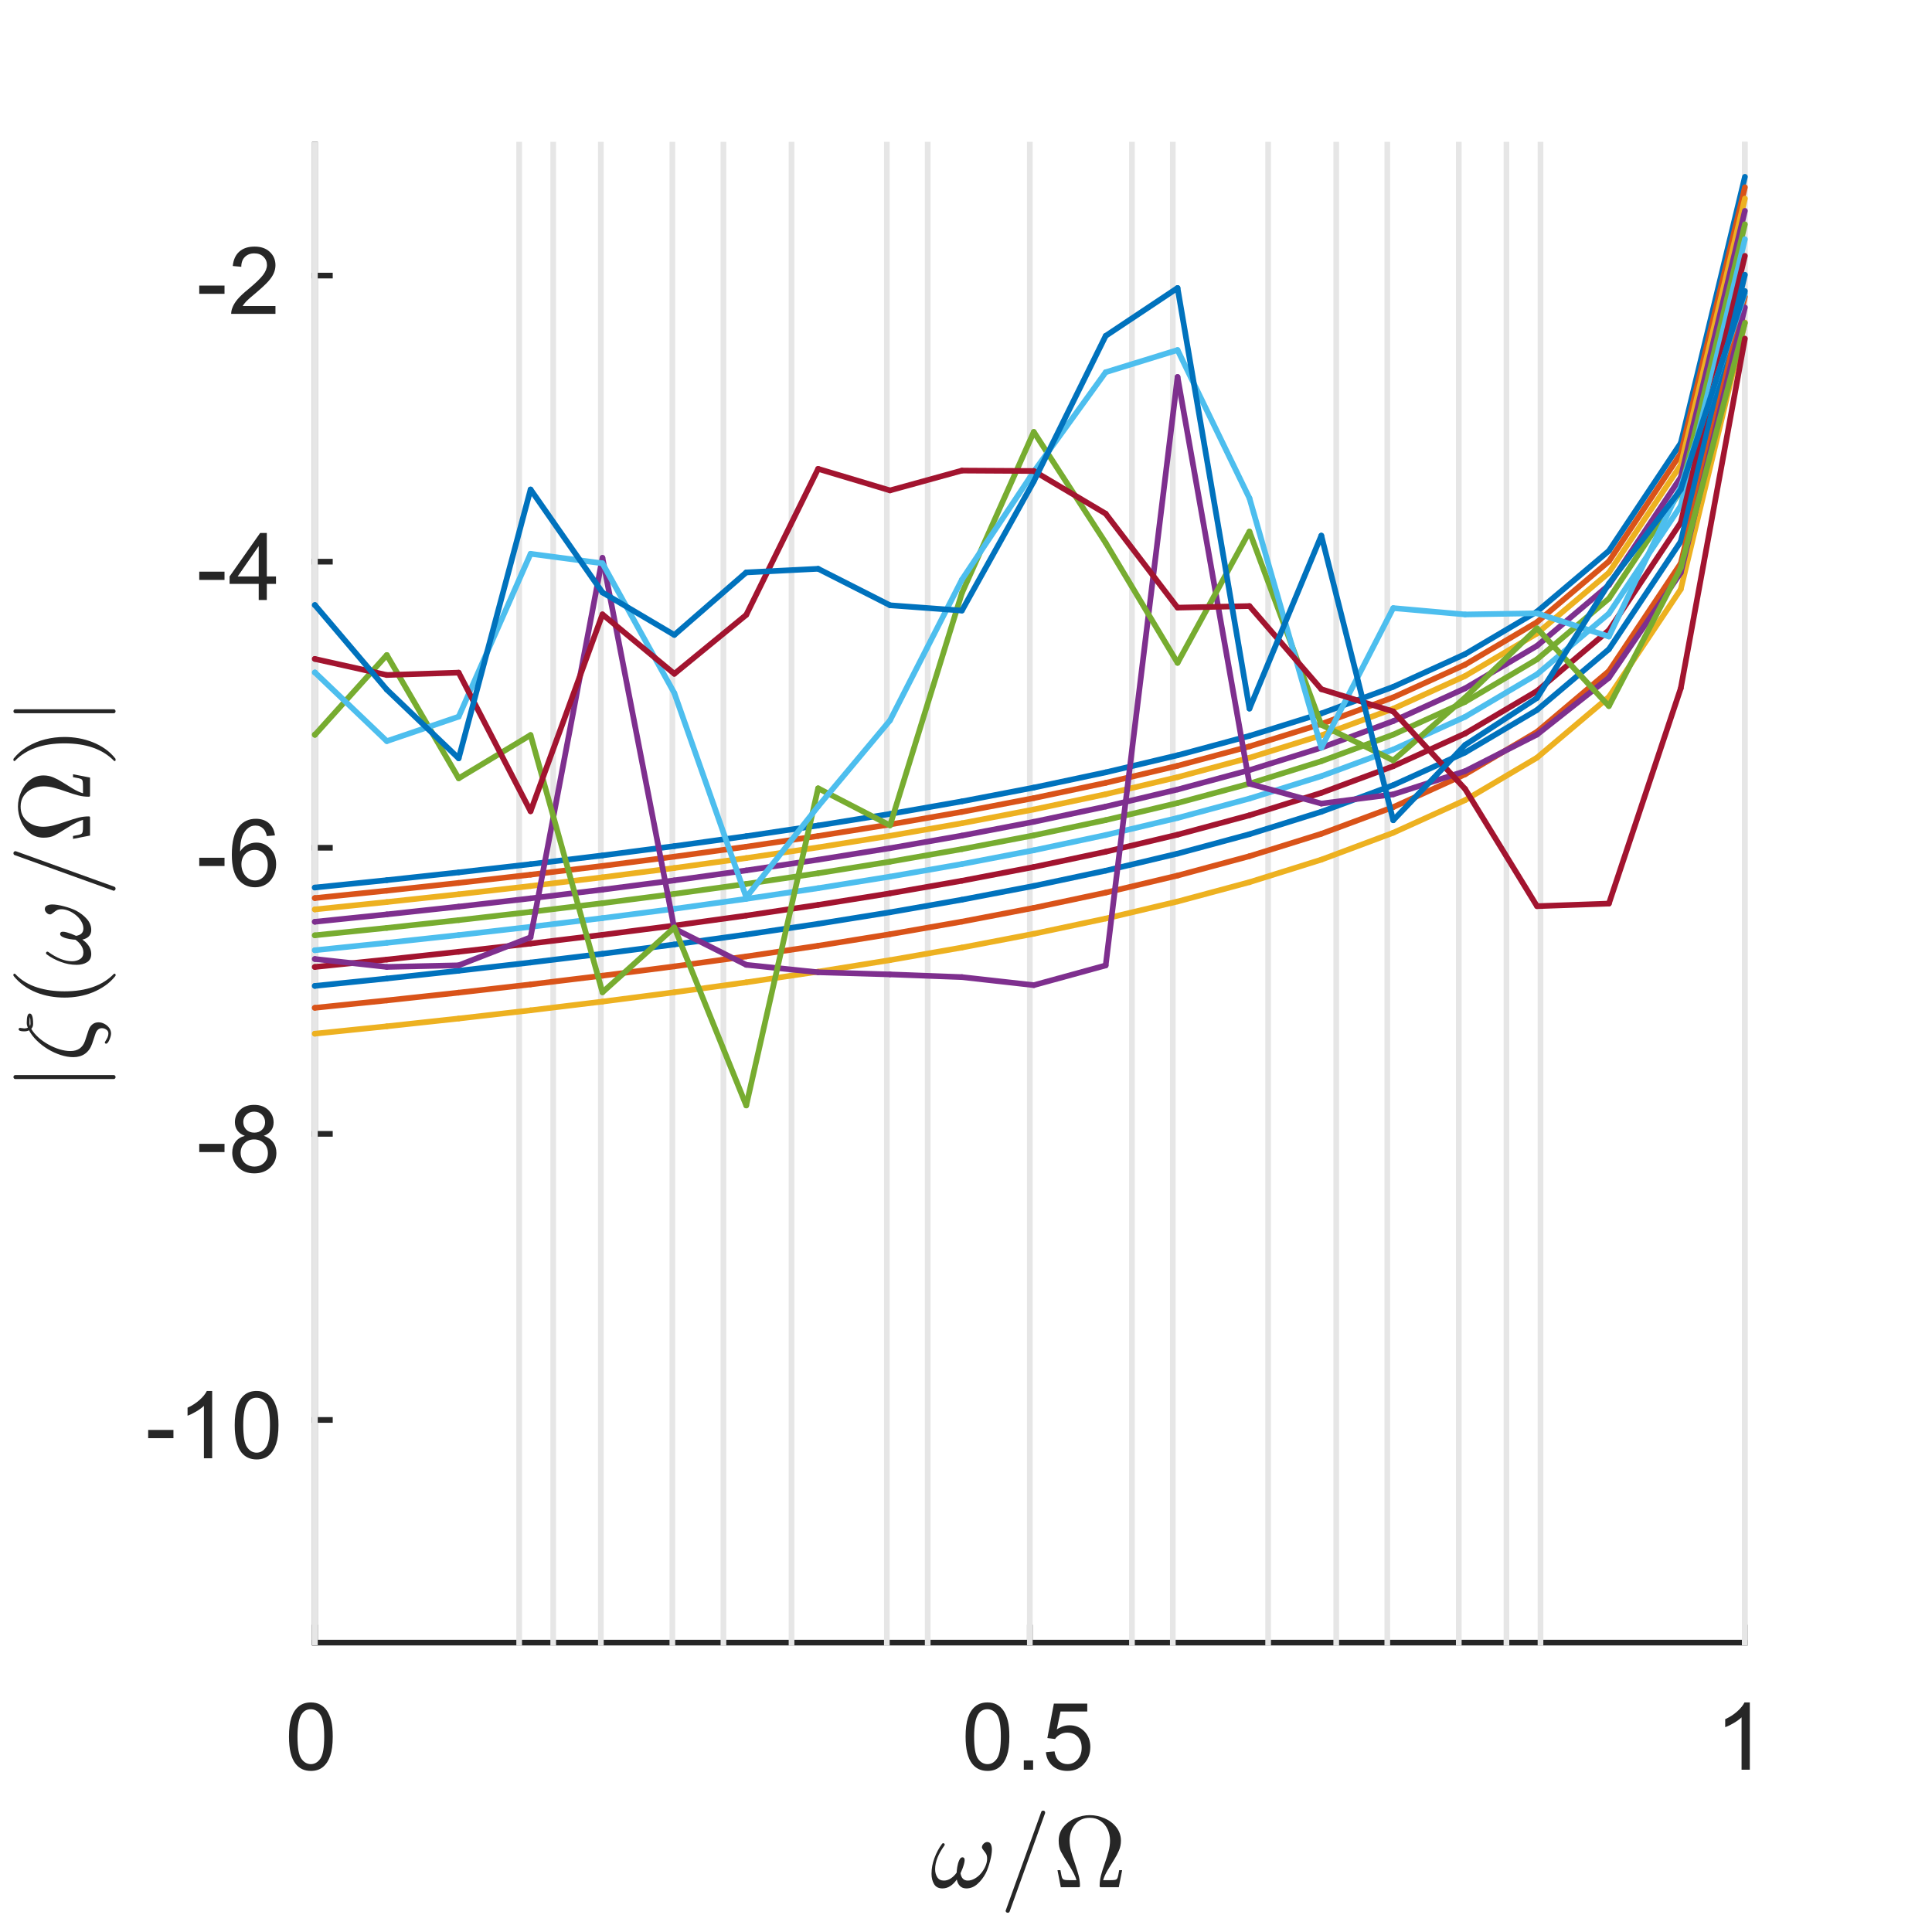 <?xml version="1.0"?>
<!DOCTYPE svg PUBLIC '-//W3C//DTD SVG 1.0//EN'
          'http://www.w3.org/TR/2001/REC-SVG-20010904/DTD/svg10.dtd'>
<svg xmlns:xlink="http://www.w3.org/1999/xlink" style="fill-opacity:1; color-rendering:auto; color-interpolation:auto; text-rendering:auto; stroke:black; stroke-linecap:square; stroke-miterlimit:10; shape-rendering:auto; stroke-opacity:1; fill:black; stroke-dasharray:none; font-weight:normal; stroke-width:1; font-family:'Dialog'; font-style:normal; stroke-linejoin:miter; font-size:12px; stroke-dashoffset:0; image-rendering:auto;" width="227" height="227" xmlns="http://www.w3.org/2000/svg"
><rect width="100%" height="100%" fill="#333333" stroke="none"/><!--Generated by the Batik Graphics2D SVG Generator--><defs id="genericDefs"
  /><g
  ><defs id="defs1"
    ><clipPath clipPathUnits="userSpaceOnUse" id="clipPath1"
      ><path d="M0 0 L227 0 L227 227 L0 227 L0 0 Z"
      /></clipPath
    ></defs
    ><g style="fill:white; stroke:white;"
    ><rect x="0" y="0" width="227" style="clip-path:url(#clipPath1); stroke:none;" height="227"
    /></g
    ><g style="fill:white; text-rendering:optimizeSpeed; color-rendering:optimizeSpeed; image-rendering:optimizeSpeed; shape-rendering:crispEdges; stroke:white; color-interpolation:sRGB;"
    ><rect x="0" width="227" height="227" y="0" style="stroke:none;"
      /><path style="stroke:none;" d="M37 193 L205 193 L205 17 L37 17 Z"
    /></g
    ><g style="fill:rgb(38,38,38); text-rendering:geometricPrecision; image-rendering:optimizeQuality; color-rendering:optimizeQuality; stroke-linejoin:round; stroke:rgb(38,38,38); color-interpolation:linearRGB; stroke-width:0.667;"
    ><line y2="193" style="fill:none;" x1="37" x2="205" y1="193"
      /><line y2="191.24" style="fill:none;" x1="37" x2="37" y1="193"
      /><line y2="191.24" style="fill:none;" x1="121" x2="121" y1="193"
      /><line y2="191.24" style="fill:none;" x1="205" x2="205" y1="193"
    /></g
    ><g transform="translate(37,195.933)" style="font-size:11.333px; fill:rgb(38,38,38); text-rendering:geometricPrecision; image-rendering:optimizeQuality; color-rendering:optimizeQuality; font-family:'SansSerif'; stroke:rgb(38,38,38); color-interpolation:linearRGB;"
    ><path style="stroke:none;" d="M-3.047 8.109 Q-3.047 6.719 -2.758 5.867 Q-2.469 5.016 -1.898 4.555 Q-1.328 4.094 -0.469 4.094 Q0.156 4.094 0.633 4.352 Q1.109 4.609 1.422 5.086 Q1.734 5.562 1.914 6.258 Q2.094 6.953 2.094 8.109 Q2.094 9.5 1.805 10.352 Q1.516 11.203 0.953 11.672 Q0.391 12.141 -0.469 12.141 Q-1.609 12.141 -2.266 11.312 Q-3.047 10.328 -3.047 8.109 ZM-2.047 8.109 Q-2.047 10.062 -1.594 10.703 Q-1.141 11.344 -0.469 11.344 Q0.188 11.344 0.641 10.695 Q1.094 10.047 1.094 8.109 Q1.094 6.172 0.641 5.531 Q0.188 4.891 -0.484 4.891 Q-1.156 4.891 -1.547 5.453 Q-2.047 6.172 -2.047 8.109 Z"
    /></g
    ><g transform="translate(121,195.933)" style="font-size:11.333px; fill:rgb(38,38,38); text-rendering:geometricPrecision; image-rendering:optimizeQuality; color-rendering:optimizeQuality; font-family:'SansSerif'; stroke:rgb(38,38,38); color-interpolation:linearRGB;"
    ><path style="stroke:none;" d="M-7.547 8.109 Q-7.547 6.719 -7.258 5.867 Q-6.969 5.016 -6.398 4.555 Q-5.828 4.094 -4.969 4.094 Q-4.344 4.094 -3.867 4.352 Q-3.391 4.609 -3.078 5.086 Q-2.766 5.562 -2.586 6.258 Q-2.406 6.953 -2.406 8.109 Q-2.406 9.5 -2.695 10.352 Q-2.984 11.203 -3.547 11.672 Q-4.109 12.141 -4.969 12.141 Q-6.109 12.141 -6.766 11.312 Q-7.547 10.328 -7.547 8.109 ZM-6.547 8.109 Q-6.547 10.062 -6.094 10.703 Q-5.641 11.344 -4.969 11.344 Q-4.312 11.344 -3.859 10.695 Q-3.406 10.047 -3.406 8.109 Q-3.406 6.172 -3.859 5.531 Q-4.312 4.891 -4.984 4.891 Q-5.656 4.891 -6.047 5.453 Q-6.547 6.172 -6.547 8.109 ZM-0.709 12 L-0.709 10.906 L0.385 10.906 L0.385 12 L-0.709 12 ZM1.888 9.938 L2.903 9.844 Q3.013 10.594 3.427 10.969 Q3.841 11.344 4.419 11.344 Q5.122 11.344 5.606 10.812 Q6.091 10.281 6.091 9.422 Q6.091 8.594 5.622 8.117 Q5.153 7.641 4.403 7.641 Q3.934 7.641 3.559 7.852 Q3.184 8.062 2.966 8.391 L2.059 8.281 L2.825 4.234 L6.747 4.234 L6.747 5.156 L3.606 5.156 L3.169 7.266 Q3.888 6.781 4.669 6.781 Q5.7 6.781 6.403 7.492 Q7.106 8.203 7.106 9.328 Q7.106 10.406 6.481 11.172 Q5.731 12.141 4.419 12.141 Q3.341 12.141 2.661 11.539 Q1.981 10.938 1.888 9.938 Z"
    /></g
    ><g transform="translate(205,195.933)" style="font-size:11.333px; fill:rgb(38,38,38); text-rendering:geometricPrecision; image-rendering:optimizeQuality; color-rendering:optimizeQuality; font-family:'SansSerif'; stroke:rgb(38,38,38); color-interpolation:linearRGB;"
    ><path style="stroke:none;" d="M0.594 12 L-0.375 12 L-0.375 5.844 Q-0.719 6.172 -1.281 6.508 Q-1.844 6.844 -2.297 7 L-2.297 6.062 Q-1.484 5.688 -0.883 5.148 Q-0.281 4.609 -0.031 4.094 L0.594 4.094 L0.594 12 Z"
    /></g
    ><g transform="translate(121,211.267)" style="font-size:12.467px; fill:rgb(38,38,38); text-rendering:geometricPrecision; image-rendering:optimizeQuality; color-rendering:optimizeQuality; font-family:'mwa_cmmi10'; stroke:rgb(38,38,38); color-interpolation:linearRGB;"
    ><path style="stroke:none;" d="M-10.269 10.613 Q-10.941 10.613 -11.246 10.113 Q-11.55 9.613 -11.55 8.894 Q-11.55 8.409 -11.464 7.956 Q-11.378 7.503 -11.207 7.042 Q-11.035 6.581 -10.816 6.167 Q-10.597 5.753 -10.316 5.378 Q-10.269 5.3 -10.175 5.3 Q-10.097 5.3 -10.05 5.347 Q-10.003 5.394 -10.003 5.456 Q-10.003 5.519 -10.035 5.566 Q-11.128 7.081 -11.128 8.347 Q-11.128 8.894 -10.878 9.292 Q-10.628 9.691 -10.097 9.691 Q-9.66 9.691 -9.269 9.425 Q-8.878 9.159 -8.597 8.753 Q-8.597 8.55 -8.527 8.105 Q-8.457 7.66 -8.3 7.308 Q-8.144 6.956 -7.925 6.956 Q-7.66 6.956 -7.66 7.285 Q-7.66 7.472 -7.738 7.753 Q-7.816 8.034 -7.91 8.277 Q-8.003 8.519 -8.144 8.831 Q-8.003 9.691 -7.285 9.691 Q-6.878 9.691 -6.457 9.448 Q-6.035 9.206 -5.714 8.816 Q-5.394 8.425 -5.207 7.98 Q-5.019 7.535 -5.019 7.128 Q-5.019 6.769 -5.136 6.566 Q-5.253 6.363 -5.441 6.136 Q-5.628 5.91 -5.628 5.785 Q-5.628 5.55 -5.425 5.355 Q-5.222 5.16 -5.003 5.16 Q-4.707 5.16 -4.582 5.425 Q-4.457 5.691 -4.457 6.035 Q-4.457 6.581 -4.675 7.417 Q-4.894 8.253 -5.175 8.816 Q-5.566 9.566 -6.152 10.089 Q-6.738 10.613 -7.457 10.613 Q-7.925 10.613 -8.207 10.331 Q-8.488 10.05 -8.582 9.566 Q-8.91 10.05 -9.339 10.331 Q-9.769 10.613 -10.269 10.613 Z"
      /><path style="stroke:none;" d="M-2.843 13.238 Q-2.843 13.191 -2.827 13.191 L1.345 1.613 Q1.36 1.55 1.423 1.511 Q1.485 1.472 1.563 1.472 Q1.673 1.472 1.735 1.534 Q1.798 1.597 1.798 1.706 L1.798 1.753 L-2.374 13.331 Q-2.437 13.472 -2.593 13.472 Q-2.702 13.472 -2.773 13.402 Q-2.843 13.331 -2.843 13.238 Z"
      /><path style="stroke:none;" d="M3.64 10.472 L3.25 8.472 L3.593 8.472 Q3.656 8.831 3.711 9.097 Q3.765 9.363 3.851 9.472 Q3.937 9.581 4.125 9.613 Q4.312 9.644 4.75 9.644 L5.484 9.644 Q5.297 8.972 4.601 7.878 Q3.906 6.785 3.648 6.285 Q3.39 5.785 3.39 5.003 Q3.39 4.097 3.929 3.417 Q4.468 2.738 5.32 2.37 Q6.172 2.003 7.047 2.003 Q7.922 2.003 8.773 2.37 Q9.625 2.738 10.164 3.425 Q10.703 4.113 10.703 5.003 Q10.703 5.613 10.476 6.152 Q10.25 6.691 9.906 7.23 Q9.562 7.769 9.164 8.433 Q8.765 9.097 8.609 9.644 L9.343 9.644 Q9.781 9.644 9.976 9.613 Q10.172 9.581 10.25 9.472 Q10.328 9.363 10.383 9.097 Q10.437 8.831 10.5 8.472 L10.843 8.472 L10.453 10.472 L8.328 10.472 Q8.203 10.472 8.203 10.316 Q8.203 9.706 8.351 9.12 Q8.5 8.534 8.797 7.699 Q9.093 6.863 9.258 6.23 Q9.422 5.597 9.422 5.003 Q9.422 4.285 9.14 3.675 Q8.859 3.066 8.32 2.691 Q7.781 2.316 7.047 2.316 Q5.953 2.316 5.312 3.097 Q4.672 3.878 4.672 5.003 Q4.687 5.628 4.828 6.175 Q4.968 6.722 5.281 7.628 Q5.593 8.534 5.742 9.12 Q5.89 9.706 5.89 10.316 Q5.89 10.472 5.765 10.472 L3.64 10.472 Z"
    /></g
    ><g style="fill:rgb(38,38,38); text-rendering:geometricPrecision; image-rendering:optimizeQuality; color-rendering:optimizeQuality; stroke-linejoin:round; stroke:rgb(38,38,38); color-interpolation:linearRGB; stroke-width:0.667;"
    ><line y2="17" style="fill:none;" x1="37" x2="37" y1="193"
      /><line y2="166.837" style="fill:none;" x1="37" x2="38.76" y1="166.837"
      /><line y2="133.222" style="fill:none;" x1="37" x2="38.76" y1="133.222"
      /><line y2="99.608" style="fill:none;" x1="37" x2="38.76" y1="99.608"
      /><line y2="65.994" style="fill:none;" x1="37" x2="38.76" y1="65.994"
      /><line y2="32.379" style="fill:none;" x1="37" x2="38.76" y1="32.379"
    /></g
    ><g transform="translate(34.067,166.837)" style="font-size:11.333px; fill:rgb(38,38,38); text-rendering:geometricPrecision; image-rendering:optimizeQuality; color-rendering:optimizeQuality; font-family:'SansSerif'; stroke:rgb(38,38,38); color-interpolation:linearRGB;"
    ><path style="stroke:none;" d="M-16.656 2.141 L-16.656 1.172 L-13.688 1.172 L-13.688 2.141 L-16.656 2.141 ZM-9.139 4.5 L-10.108 4.5 L-10.108 -1.656 Q-10.452 -1.328 -11.014 -0.992 Q-11.577 -0.656 -12.03 -0.5 L-12.03 -1.438 Q-11.217 -1.812 -10.616 -2.352 Q-10.014 -2.891 -9.764 -3.406 L-9.139 -3.406 L-9.139 4.5 ZM-6.488 0.609 Q-6.488 -0.781 -6.199 -1.633 Q-5.91 -2.484 -5.34 -2.945 Q-4.769 -3.406 -3.91 -3.406 Q-3.285 -3.406 -2.809 -3.148 Q-2.332 -2.891 -2.019 -2.414 Q-1.707 -1.938 -1.527 -1.242 Q-1.348 -0.547 -1.348 0.609 Q-1.348 2 -1.637 2.852 Q-1.926 3.703 -2.488 4.172 Q-3.051 4.641 -3.91 4.641 Q-5.051 4.641 -5.707 3.812 Q-6.488 2.828 -6.488 0.609 ZM-5.488 0.609 Q-5.488 2.562 -5.035 3.203 Q-4.582 3.844 -3.91 3.844 Q-3.254 3.844 -2.801 3.195 Q-2.348 2.547 -2.348 0.609 Q-2.348 -1.328 -2.801 -1.969 Q-3.254 -2.609 -3.926 -2.609 Q-4.598 -2.609 -4.988 -2.047 Q-5.488 -1.328 -5.488 0.609 Z"
    /></g
    ><g transform="translate(34.067,133.222)" style="font-size:11.333px; fill:rgb(38,38,38); text-rendering:geometricPrecision; image-rendering:optimizeQuality; color-rendering:optimizeQuality; font-family:'SansSerif'; stroke:rgb(38,38,38); color-interpolation:linearRGB;"
    ><path style="stroke:none;" d="M-10.656 2.141 L-10.656 1.172 L-7.688 1.172 L-7.688 2.141 L-10.656 2.141 ZM-5.295 0.234 Q-5.889 0.016 -6.178 -0.398 Q-6.467 -0.812 -6.467 -1.375 Q-6.467 -2.234 -5.85 -2.82 Q-5.233 -3.406 -4.202 -3.406 Q-3.17 -3.406 -2.545 -2.805 Q-1.92 -2.203 -1.92 -1.344 Q-1.92 -0.797 -2.209 -0.391 Q-2.498 0.016 -3.077 0.234 Q-2.358 0.469 -1.975 0.992 Q-1.592 1.516 -1.592 2.25 Q-1.592 3.266 -2.311 3.953 Q-3.03 4.641 -4.186 4.641 Q-5.358 4.641 -6.069 3.945 Q-6.78 3.25 -6.78 2.219 Q-6.78 1.453 -6.397 0.938 Q-6.014 0.422 -5.295 0.234 ZM-5.483 -1.406 Q-5.483 -0.844 -5.123 -0.492 Q-4.764 -0.141 -4.186 -0.141 Q-3.623 -0.141 -3.272 -0.492 Q-2.92 -0.844 -2.92 -1.359 Q-2.92 -1.891 -3.288 -2.25 Q-3.655 -2.609 -4.202 -2.609 Q-4.748 -2.609 -5.116 -2.258 Q-5.483 -1.906 -5.483 -1.406 ZM-5.795 2.234 Q-5.795 2.641 -5.6 3.031 Q-5.405 3.422 -5.014 3.633 Q-4.623 3.844 -4.186 3.844 Q-3.483 3.844 -3.038 3.398 Q-2.592 2.953 -2.592 2.266 Q-2.592 1.562 -3.053 1.109 Q-3.514 0.656 -4.217 0.656 Q-4.889 0.656 -5.342 1.102 Q-5.795 1.547 -5.795 2.234 Z"
    /></g
    ><g transform="translate(34.067,99.608)" style="font-size:11.333px; fill:rgb(38,38,38); text-rendering:geometricPrecision; image-rendering:optimizeQuality; color-rendering:optimizeQuality; font-family:'SansSerif'; stroke:rgb(38,38,38); color-interpolation:linearRGB;"
    ><path style="stroke:none;" d="M-10.656 2.141 L-10.656 1.172 L-7.688 1.172 L-7.688 2.141 L-10.656 2.141 ZM-1.764 -1.453 L-2.717 -1.375 Q-2.842 -1.938 -3.092 -2.203 Q-3.483 -2.609 -4.045 -2.609 Q-4.514 -2.609 -4.858 -2.359 Q-5.327 -2.016 -5.584 -1.383 Q-5.842 -0.75 -5.858 0.438 Q-5.514 -0.094 -5.006 -0.352 Q-4.498 -0.609 -3.952 -0.609 Q-2.983 -0.609 -2.303 0.102 Q-1.623 0.812 -1.623 1.938 Q-1.623 2.688 -1.944 3.32 Q-2.264 3.953 -2.819 4.297 Q-3.373 4.641 -4.092 4.641 Q-5.295 4.641 -6.061 3.75 Q-6.827 2.859 -6.827 0.812 Q-6.827 -1.469 -5.983 -2.5 Q-5.233 -3.406 -3.998 -3.406 Q-3.061 -3.406 -2.467 -2.883 Q-1.873 -2.359 -1.764 -1.453 ZM-5.702 1.953 Q-5.702 2.453 -5.491 2.906 Q-5.28 3.359 -4.897 3.602 Q-4.514 3.844 -4.108 3.844 Q-3.483 3.844 -3.045 3.344 Q-2.608 2.844 -2.608 2 Q-2.608 1.188 -3.045 0.719 Q-3.483 0.25 -4.139 0.25 Q-4.795 0.25 -5.248 0.719 Q-5.702 1.188 -5.702 1.953 Z"
    /></g
    ><g transform="translate(34.067,65.994)" style="font-size:11.333px; fill:rgb(38,38,38); text-rendering:geometricPrecision; image-rendering:optimizeQuality; color-rendering:optimizeQuality; font-family:'SansSerif'; stroke:rgb(38,38,38); color-interpolation:linearRGB;"
    ><path style="stroke:none;" d="M-10.656 2.141 L-10.656 1.172 L-7.688 1.172 L-7.688 2.141 L-10.656 2.141 ZM-3.67 4.5 L-3.67 2.609 L-7.092 2.609 L-7.092 1.734 L-3.498 -3.375 L-2.717 -3.375 L-2.717 1.734 L-1.639 1.734 L-1.639 2.609 L-2.717 2.609 L-2.717 4.5 L-3.67 4.5 ZM-3.67 1.734 L-3.67 -1.828 L-6.139 1.734 L-3.67 1.734 Z"
    /></g
    ><g transform="translate(34.067,32.379)" style="font-size:11.333px; fill:rgb(38,38,38); text-rendering:geometricPrecision; image-rendering:optimizeQuality; color-rendering:optimizeQuality; font-family:'SansSerif'; stroke:rgb(38,38,38); color-interpolation:linearRGB;"
    ><path style="stroke:none;" d="M-10.656 2.141 L-10.656 1.172 L-7.688 1.172 L-7.688 2.141 L-10.656 2.141 ZM-1.702 3.578 L-1.702 4.5 L-6.905 4.5 Q-6.905 4.156 -6.78 3.828 Q-6.592 3.297 -6.155 2.781 Q-5.717 2.266 -4.889 1.594 Q-3.608 0.531 -3.155 -0.078 Q-2.702 -0.688 -2.702 -1.234 Q-2.702 -1.812 -3.108 -2.211 Q-3.514 -2.609 -4.186 -2.609 Q-4.873 -2.609 -5.295 -2.188 Q-5.717 -1.766 -5.717 -1.031 L-6.717 -1.125 Q-6.608 -2.234 -5.944 -2.82 Q-5.28 -3.406 -4.155 -3.406 Q-3.03 -3.406 -2.366 -2.781 Q-1.702 -2.156 -1.702 -1.219 Q-1.702 -0.75 -1.897 -0.289 Q-2.092 0.172 -2.538 0.672 Q-2.983 1.172 -4.03 2.062 Q-4.905 2.781 -5.147 3.047 Q-5.389 3.312 -5.561 3.578 L-1.702 3.578 Z"
    /></g
    ><g transform="translate(15.067,105) rotate(-90)" style="font-size:12.467px; fill:rgb(38,38,38); text-rendering:geometricPrecision; image-rendering:optimizeQuality; color-rendering:optimizeQuality; font-family:'mwa_cmsy10'; stroke:rgb(38,38,38); color-interpolation:linearRGB;"
    ><path style="stroke:none;" d="M-21.783 -1.707 L-21.783 -13.269 Q-21.783 -13.363 -21.712 -13.425 Q-21.642 -13.488 -21.548 -13.488 Q-21.455 -13.488 -21.384 -13.425 Q-21.314 -13.363 -21.314 -13.269 L-21.314 -1.707 Q-21.314 -1.613 -21.384 -1.55 Q-21.455 -1.488 -21.548 -1.488 Q-21.642 -1.488 -21.712 -1.55 Q-21.783 -1.613 -21.783 -1.707 Z"
      /><path style="stroke:none;" d="M-17.632 -2.613 Q-17.601 -2.754 -17.46 -2.754 Q-17.445 -2.754 -17.257 -2.636 Q-17.07 -2.519 -16.867 -2.425 Q-16.663 -2.332 -16.413 -2.332 Q-16.148 -2.332 -15.976 -2.574 Q-15.804 -2.816 -15.804 -3.097 Q-15.804 -3.363 -15.984 -3.558 Q-16.163 -3.754 -16.445 -3.847 L-17.663 -4.254 Q-18.413 -4.519 -18.812 -5.082 Q-19.21 -5.644 -19.21 -6.457 Q-19.21 -7.144 -18.96 -7.926 Q-18.71 -8.707 -18.273 -9.433 Q-17.835 -10.16 -17.257 -10.746 Q-16.679 -11.332 -16.054 -11.66 Q-16.179 -11.894 -16.179 -12.222 Q-16.179 -12.879 -15.929 -12.879 Q-15.867 -12.879 -15.82 -12.832 Q-15.773 -12.785 -15.773 -12.722 Q-15.773 -12.629 -15.804 -12.449 Q-15.835 -12.269 -15.835 -12.222 Q-15.835 -12.004 -15.757 -11.8 Q-15.445 -11.925 -15.179 -11.925 Q-14.085 -11.925 -14.085 -11.582 Q-14.085 -11.175 -15.304 -11.175 Q-15.664 -11.175 -15.882 -11.394 Q-16.398 -11.097 -16.875 -10.574 Q-17.351 -10.05 -17.718 -9.394 Q-18.085 -8.738 -18.288 -8.066 Q-18.492 -7.394 -18.492 -6.785 Q-18.492 -5.504 -17.32 -5.082 L-16.038 -4.66 Q-15.632 -4.535 -15.374 -4.23 Q-15.117 -3.925 -15.117 -3.488 Q-15.117 -3.144 -15.296 -2.8 Q-15.476 -2.457 -15.773 -2.238 Q-16.07 -2.019 -16.429 -2.019 Q-16.726 -2.019 -17.179 -2.215 Q-17.632 -2.41 -17.632 -2.613 ZM-15.539 -11.55 Q-15.554 -11.55 -15.445 -11.504 Q-15.382 -11.504 -15.351 -11.496 Q-15.32 -11.488 -15.273 -11.488 Q-14.71 -11.488 -14.46 -11.55 Q-14.679 -11.597 -15.179 -11.597 Q-15.351 -11.597 -15.539 -11.55 Z"
      /><path style="stroke:none;" d="M-9.665 -1.504 Q-10.336 -2.035 -10.813 -2.722 Q-11.29 -3.41 -11.602 -4.183 Q-11.915 -4.957 -12.063 -5.801 Q-12.211 -6.644 -12.211 -7.488 Q-12.211 -8.347 -12.063 -9.191 Q-11.915 -10.035 -11.602 -10.816 Q-11.29 -11.597 -10.797 -12.277 Q-10.305 -12.957 -9.665 -13.472 Q-9.665 -13.488 -9.602 -13.488 L-9.493 -13.488 Q-9.461 -13.488 -9.43 -13.457 Q-9.399 -13.425 -9.399 -13.379 Q-9.399 -13.332 -9.415 -13.3 Q-10.008 -12.738 -10.399 -12.082 Q-10.79 -11.425 -11.024 -10.683 Q-11.258 -9.941 -11.368 -9.144 Q-11.477 -8.347 -11.477 -7.488 Q-11.477 -3.675 -9.43 -1.691 Q-9.399 -1.66 -9.399 -1.597 Q-9.399 -1.566 -9.43 -1.527 Q-9.461 -1.488 -9.493 -1.488 L-9.602 -1.488 Q-9.665 -1.488 -9.665 -1.504 Z"
      /><path style="stroke:none;" d="M-7.082 -4.347 Q-7.754 -4.347 -8.059 -4.847 Q-8.363 -5.347 -8.363 -6.066 Q-8.363 -6.551 -8.277 -7.004 Q-8.191 -7.457 -8.02 -7.918 Q-7.848 -8.379 -7.629 -8.793 Q-7.41 -9.207 -7.129 -9.582 Q-7.082 -9.66 -6.988 -9.66 Q-6.91 -9.66 -6.863 -9.613 Q-6.816 -9.566 -6.816 -9.504 Q-6.816 -9.441 -6.848 -9.394 Q-7.941 -7.879 -7.941 -6.613 Q-7.941 -6.066 -7.691 -5.668 Q-7.441 -5.269 -6.91 -5.269 Q-6.473 -5.269 -6.082 -5.535 Q-5.691 -5.801 -5.41 -6.207 Q-5.41 -6.41 -5.34 -6.855 Q-5.269 -7.301 -5.113 -7.652 Q-4.957 -8.004 -4.738 -8.004 Q-4.473 -8.004 -4.473 -7.676 Q-4.473 -7.488 -4.551 -7.207 Q-4.629 -6.926 -4.723 -6.683 Q-4.816 -6.441 -4.957 -6.129 Q-4.816 -5.269 -4.098 -5.269 Q-3.691 -5.269 -3.269 -5.511 Q-2.848 -5.754 -2.527 -6.144 Q-2.207 -6.535 -2.019 -6.98 Q-1.832 -7.426 -1.832 -7.832 Q-1.832 -8.191 -1.949 -8.394 Q-2.066 -8.597 -2.254 -8.824 Q-2.441 -9.05 -2.441 -9.175 Q-2.441 -9.41 -2.238 -9.605 Q-2.035 -9.8 -1.816 -9.8 Q-1.52 -9.8 -1.395 -9.535 Q-1.27 -9.269 -1.27 -8.925 Q-1.27 -8.379 -1.488 -7.543 Q-1.707 -6.707 -1.988 -6.144 Q-2.379 -5.394 -2.965 -4.871 Q-3.551 -4.347 -4.269 -4.347 Q-4.738 -4.347 -5.019 -4.629 Q-5.301 -4.91 -5.394 -5.394 Q-5.723 -4.91 -6.152 -4.629 Q-6.582 -4.347 -7.082 -4.347 Z"
      /><path style="stroke:none;" d="M0.344 -1.722 Q0.344 -1.769 0.36 -1.769 L4.532 -13.347 Q4.547 -13.41 4.61 -13.449 Q4.672 -13.488 4.75 -13.488 Q4.86 -13.488 4.922 -13.425 Q4.985 -13.363 4.985 -13.254 L4.985 -13.207 L0.813 -1.629 Q0.75 -1.488 0.594 -1.488 Q0.485 -1.488 0.414 -1.558 Q0.344 -1.629 0.344 -1.722 Z"
      /><path style="stroke:none;" d="M6.827 -4.488 L6.437 -6.488 L6.78 -6.488 Q6.843 -6.129 6.898 -5.863 Q6.952 -5.597 7.038 -5.488 Q7.124 -5.379 7.312 -5.347 Q7.499 -5.316 7.937 -5.316 L8.671 -5.316 Q8.484 -5.988 7.788 -7.082 Q7.093 -8.175 6.835 -8.675 Q6.577 -9.175 6.577 -9.957 Q6.577 -10.863 7.116 -11.543 Q7.655 -12.222 8.507 -12.59 Q9.359 -12.957 10.234 -12.957 Q11.109 -12.957 11.96 -12.59 Q12.812 -12.222 13.351 -11.535 Q13.89 -10.847 13.89 -9.957 Q13.89 -9.347 13.663 -8.808 Q13.437 -8.269 13.093 -7.73 Q12.749 -7.191 12.351 -6.527 Q11.952 -5.863 11.796 -5.316 L12.53 -5.316 Q12.968 -5.316 13.163 -5.347 Q13.359 -5.379 13.437 -5.488 Q13.515 -5.597 13.569 -5.863 Q13.624 -6.129 13.687 -6.488 L14.03 -6.488 L13.64 -4.488 L11.515 -4.488 Q11.39 -4.488 11.39 -4.644 Q11.39 -5.254 11.538 -5.84 Q11.687 -6.426 11.984 -7.261 Q12.28 -8.097 12.444 -8.73 Q12.609 -9.363 12.609 -9.957 Q12.609 -10.675 12.327 -11.285 Q12.046 -11.894 11.507 -12.269 Q10.968 -12.644 10.234 -12.644 Q9.14 -12.644 8.499 -11.863 Q7.859 -11.082 7.859 -9.957 Q7.874 -9.332 8.015 -8.785 Q8.155 -8.238 8.468 -7.332 Q8.78 -6.426 8.929 -5.84 Q9.077 -5.254 9.077 -4.644 Q9.077 -4.488 8.952 -4.488 L6.827 -4.488 Z"
      /><path style="stroke:none;" d="M15.69 -1.488 Q15.581 -1.488 15.581 -1.597 Q15.581 -1.644 15.612 -1.675 Q17.659 -3.675 17.659 -7.488 Q17.659 -11.3 15.628 -13.285 Q15.581 -13.316 15.581 -13.379 Q15.581 -13.425 15.612 -13.457 Q15.643 -13.488 15.69 -13.488 L15.8 -13.488 Q15.831 -13.488 15.862 -13.472 Q16.722 -12.785 17.292 -11.816 Q17.862 -10.847 18.136 -9.746 Q18.409 -8.644 18.409 -7.488 Q18.409 -6.644 18.261 -5.816 Q18.112 -4.988 17.8 -4.191 Q17.487 -3.394 17.011 -2.715 Q16.534 -2.035 15.862 -1.504 Q15.831 -1.488 15.8 -1.488 L15.69 -1.488 Z"
      /><path style="stroke:none;" d="M21.195 -1.707 L21.195 -13.269 Q21.195 -13.363 21.265 -13.425 Q21.335 -13.488 21.429 -13.488 Q21.523 -13.488 21.593 -13.425 Q21.664 -13.363 21.664 -13.269 L21.664 -1.707 Q21.664 -1.613 21.593 -1.55 Q21.523 -1.488 21.429 -1.488 Q21.335 -1.488 21.265 -1.55 Q21.195 -1.613 21.195 -1.707 Z"
    /></g
    ><g style="stroke-linecap:butt; fill:rgb(230,230,230); text-rendering:geometricPrecision; image-rendering:optimizeQuality; color-rendering:optimizeQuality; stroke-linejoin:round; stroke:rgb(230,230,230); color-interpolation:linearRGB; stroke-width:0.667;"
    ><line y2="193" style="fill:none;" x1="177" x2="177" y1="17"
      /><line y2="193" style="fill:none;" x1="181" x2="181" y1="17"
      /><line y2="193" style="fill:none;" x1="205" x2="205" y1="17"
      /><line y2="193" style="fill:none;" x1="205" x2="205" y1="17"
      /><line y2="193" style="fill:none;" x1="37" x2="37" y1="17"
      /><line y2="193" style="fill:none;" x1="61" x2="61" y1="17"
      /><line y2="193" style="fill:none;" x1="65" x2="65" y1="17"
      /><line y2="193" style="fill:none;" x1="70.6" x2="70.6" y1="17"
      /><line y2="193" style="fill:none;" x1="79" x2="79" y1="17"
      /><line y2="193" style="fill:none;" x1="85" x2="85" y1="17"
      /><line y2="193" style="fill:none;" x1="93" x2="93" y1="17"
      /><line y2="193" style="fill:none;" x1="104.2" x2="104.2" y1="17"
      /><line y2="193" style="fill:none;" x1="109" x2="109" y1="17"
      /><line y2="193" style="fill:none;" x1="121" x2="121" y1="17"
      /><line y2="193" style="fill:none;" x1="133" x2="133" y1="17"
      /><line y2="193" style="fill:none;" x1="137.8" x2="137.8" y1="17"
      /><line y2="193" style="fill:none;" x1="149" x2="149" y1="17"
      /><line y2="193" style="fill:none;" x1="157" x2="157" y1="17"
      /><line y2="193" style="fill:none;" x1="163" x2="163" y1="17"
      /><line y2="193" style="fill:none;" x1="171.4" x2="171.4" y1="17"
      /><line x1="36.98" x2="37" y1="104.283" style="stroke-linecap:round; fill:none; stroke:rgb(0,114,189);" y2="104.281"
      /><line x1="37" x2="45.447" y1="104.281" style="stroke-linecap:round; fill:none; stroke:rgb(0,114,189);" y2="103.414"
      /><line x1="45.447" x2="53.893" y1="103.414" style="stroke-linecap:round; fill:none; stroke:rgb(0,114,189);" y2="102.5"
      /><line x1="53.893" x2="62.339" y1="102.5" style="stroke-linecap:round; fill:none; stroke:rgb(0,114,189);" y2="101.534"
      /><line x1="62.339" x2="70.786" y1="101.534" style="stroke-linecap:round; fill:none; stroke:rgb(0,114,189);" y2="100.508"
      /><line x1="70.786" x2="79.232" y1="100.508" style="stroke-linecap:round; fill:none; stroke:rgb(0,114,189);" y2="99.415"
      /><line x1="79.232" x2="87.679" y1="99.415" style="stroke-linecap:round; fill:none; stroke:rgb(0,114,189);" y2="98.247"
      /><line x1="87.679" x2="96.125" y1="98.247" style="stroke-linecap:round; fill:none; stroke:rgb(0,114,189);" y2="96.991"
      /><line x1="96.125" x2="104.572" y1="96.991" style="stroke-linecap:round; fill:none; stroke:rgb(0,114,189);" y2="95.634"
      /><line x1="104.572" x2="113.018" y1="95.634" style="stroke-linecap:round; fill:none; stroke:rgb(0,114,189);" y2="94.157"
      /><line x1="113.018" x2="121.465" y1="94.157" style="stroke-linecap:round; fill:none; stroke:rgb(0,114,189);" y2="92.538"
      /><line x1="121.465" x2="129.911" y1="92.538" style="stroke-linecap:round; fill:none; stroke:rgb(0,114,189);" y2="90.747"
      /><line x1="129.911" x2="138.357" y1="90.747" style="stroke-linecap:round; fill:none; stroke:rgb(0,114,189);" y2="88.741"
      /><line x1="138.357" x2="146.804" y1="88.741" style="stroke-linecap:round; fill:none; stroke:rgb(0,114,189);" y2="86.463"
      /><line x1="146.804" x2="155.25" y1="86.463" style="stroke-linecap:round; fill:none; stroke:rgb(0,114,189);" y2="83.827"
      /><line x1="155.25" x2="163.697" y1="83.827" style="stroke-linecap:round; fill:none; stroke:rgb(0,114,189);" y2="80.7"
      /><line x1="163.697" x2="172.143" y1="80.7" style="stroke-linecap:round; fill:none; stroke:rgb(0,114,189);" y2="76.853"
      /><line x1="172.143" x2="180.59" y1="76.853" style="stroke-linecap:round; fill:none; stroke:rgb(0,114,189);" y2="71.86"
      /><line x1="180.59" x2="189.036" y1="71.86" style="stroke-linecap:round; fill:none; stroke:rgb(0,114,189);" y2="64.721"
      /><line x1="189.036" x2="197.483" y1="64.721" style="stroke-linecap:round; fill:none; stroke:rgb(0,114,189);" y2="52.059"
      /><line x1="197.483" x2="205.02" y1="52.059" style="stroke-linecap:round; fill:none; stroke:rgb(0,114,189);" y2="20.773"
      /><line x1="36.98" x2="37" y1="105.52" style="stroke-linecap:round; fill:none; stroke:rgb(217,83,25);" y2="105.518"
      /><line x1="37" x2="45.447" y1="105.518" style="stroke-linecap:round; fill:none; stroke:rgb(217,83,25);" y2="104.651"
      /><line x1="45.447" x2="53.893" y1="104.651" style="stroke-linecap:round; fill:none; stroke:rgb(217,83,25);" y2="103.737"
      /><line x1="53.893" x2="62.339" y1="103.737" style="stroke-linecap:round; fill:none; stroke:rgb(217,83,25);" y2="102.77"
      /><line x1="62.339" x2="70.786" y1="102.77" style="stroke-linecap:round; fill:none; stroke:rgb(217,83,25);" y2="101.744"
      /><line x1="70.786" x2="79.232" y1="101.744" style="stroke-linecap:round; fill:none; stroke:rgb(217,83,25);" y2="100.652"
      /><line x1="79.232" x2="87.679" y1="100.652" style="stroke-linecap:round; fill:none; stroke:rgb(217,83,25);" y2="99.484"
      /><line x1="87.679" x2="96.125" y1="99.484" style="stroke-linecap:round; fill:none; stroke:rgb(217,83,25);" y2="98.228"
      /><line x1="96.125" x2="104.572" y1="98.228" style="stroke-linecap:round; fill:none; stroke:rgb(217,83,25);" y2="96.871"
      /><line x1="104.572" x2="113.018" y1="96.871" style="stroke-linecap:round; fill:none; stroke:rgb(217,83,25);" y2="95.394"
      /><line x1="113.018" x2="121.465" y1="95.394" style="stroke-linecap:round; fill:none; stroke:rgb(217,83,25);" y2="93.775"
      /><line x1="121.465" x2="129.911" y1="93.775" style="stroke-linecap:round; fill:none; stroke:rgb(217,83,25);" y2="91.983"
      /><line x1="129.911" x2="138.357" y1="91.983" style="stroke-linecap:round; fill:none; stroke:rgb(217,83,25);" y2="89.978"
      /><line x1="138.357" x2="146.804" y1="89.978" style="stroke-linecap:round; fill:none; stroke:rgb(217,83,25);" y2="87.7"
      /><line x1="146.804" x2="155.25" y1="87.7" style="stroke-linecap:round; fill:none; stroke:rgb(217,83,25);" y2="85.064"
      /><line x1="155.25" x2="163.697" y1="85.064" style="stroke-linecap:round; fill:none; stroke:rgb(217,83,25);" y2="81.937"
      /><line x1="163.697" x2="172.143" y1="81.937" style="stroke-linecap:round; fill:none; stroke:rgb(217,83,25);" y2="78.092"
      /><line x1="172.143" x2="180.59" y1="78.092" style="stroke-linecap:round; fill:none; stroke:rgb(217,83,25);" y2="73.096"
      /><line x1="180.59" x2="189.036" y1="73.096" style="stroke-linecap:round; fill:none; stroke:rgb(217,83,25);" y2="65.957"
      /><line x1="189.036" x2="197.483" y1="65.957" style="stroke-linecap:round; fill:none; stroke:rgb(217,83,25);" y2="53.295"
      /><line x1="197.483" x2="205.02" y1="53.295" style="stroke-linecap:round; fill:none; stroke:rgb(217,83,25);" y2="22"
      /><line x1="36.98" x2="37" y1="106.853" style="stroke-linecap:round; fill:none; stroke:rgb(237,177,32);" y2="106.851"
      /><line x1="37" x2="45.447" y1="106.851" style="stroke-linecap:round; fill:none; stroke:rgb(237,177,32);" y2="105.984"
      /><line x1="45.447" x2="53.893" y1="105.984" style="stroke-linecap:round; fill:none; stroke:rgb(237,177,32);" y2="105.07"
      /><line x1="53.893" x2="62.339" y1="105.07" style="stroke-linecap:round; fill:none; stroke:rgb(237,177,32);" y2="104.104"
      /><line x1="62.339" x2="70.786" y1="104.104" style="stroke-linecap:round; fill:none; stroke:rgb(237,177,32);" y2="103.078"
      /><line x1="70.786" x2="79.232" y1="103.078" style="stroke-linecap:round; fill:none; stroke:rgb(237,177,32);" y2="101.986"
      /><line x1="79.232" x2="87.679" y1="101.986" style="stroke-linecap:round; fill:none; stroke:rgb(237,177,32);" y2="100.817"
      /><line x1="87.679" x2="96.125" y1="100.817" style="stroke-linecap:round; fill:none; stroke:rgb(237,177,32);" y2="99.561"
      /><line x1="96.125" x2="104.572" y1="99.561" style="stroke-linecap:round; fill:none; stroke:rgb(237,177,32);" y2="98.204"
      /><line x1="104.572" x2="113.018" y1="98.204" style="stroke-linecap:round; fill:none; stroke:rgb(237,177,32);" y2="96.728"
      /><line x1="113.018" x2="121.465" y1="96.728" style="stroke-linecap:round; fill:none; stroke:rgb(237,177,32);" y2="95.109"
      /><line x1="121.465" x2="129.911" y1="95.109" style="stroke-linecap:round; fill:none; stroke:rgb(237,177,32);" y2="93.317"
      /><line x1="129.911" x2="138.357" y1="93.317" style="stroke-linecap:round; fill:none; stroke:rgb(237,177,32);" y2="91.312"
      /><line x1="138.357" x2="146.804" y1="91.312" style="stroke-linecap:round; fill:none; stroke:rgb(237,177,32);" y2="89.034"
      /><line x1="146.804" x2="155.25" y1="89.034" style="stroke-linecap:round; fill:none; stroke:rgb(237,177,32);" y2="86.398"
      /><line x1="155.25" x2="163.697" y1="86.398" style="stroke-linecap:round; fill:none; stroke:rgb(237,177,32);" y2="83.27"
      /><line x1="163.697" x2="172.143" y1="83.27" style="stroke-linecap:round; fill:none; stroke:rgb(237,177,32);" y2="79.425"
      /><line x1="172.143" x2="180.59" y1="79.425" style="stroke-linecap:round; fill:none; stroke:rgb(237,177,32);" y2="74.431"
      /><line x1="180.59" x2="189.036" y1="74.431" style="stroke-linecap:round; fill:none; stroke:rgb(237,177,32);" y2="67.292"
      /><line x1="189.036" x2="197.483" y1="67.292" style="stroke-linecap:round; fill:none; stroke:rgb(237,177,32);" y2="54.631"
      /><line x1="197.483" x2="205.02" y1="54.631" style="stroke-linecap:round; fill:none; stroke:rgb(237,177,32);" y2="23.327"
      /><line x1="36.98" x2="37" y1="108.305" style="stroke-linecap:round; fill:none; stroke:rgb(126,47,142);" y2="108.303"
      /><line x1="37" x2="45.447" y1="108.303" style="stroke-linecap:round; fill:none; stroke:rgb(126,47,142);" y2="107.436"
      /><line x1="45.447" x2="53.893" y1="107.436" style="stroke-linecap:round; fill:none; stroke:rgb(126,47,142);" y2="106.522"
      /><line x1="53.893" x2="62.339" y1="106.522" style="stroke-linecap:round; fill:none; stroke:rgb(126,47,142);" y2="105.555"
      /><line x1="62.339" x2="70.786" y1="105.555" style="stroke-linecap:round; fill:none; stroke:rgb(126,47,142);" y2="104.529"
      /><line x1="70.786" x2="79.232" y1="104.529" style="stroke-linecap:round; fill:none; stroke:rgb(126,47,142);" y2="103.437"
      /><line x1="79.232" x2="87.679" y1="103.437" style="stroke-linecap:round; fill:none; stroke:rgb(126,47,142);" y2="102.269"
      /><line x1="87.679" x2="96.125" y1="102.269" style="stroke-linecap:round; fill:none; stroke:rgb(126,47,142);" y2="101.013"
      /><line x1="96.125" x2="104.572" y1="101.013" style="stroke-linecap:round; fill:none; stroke:rgb(126,47,142);" y2="99.656"
      /><line x1="104.572" x2="113.018" y1="99.656" style="stroke-linecap:round; fill:none; stroke:rgb(126,47,142);" y2="98.179"
      /><line x1="113.018" x2="121.465" y1="98.179" style="stroke-linecap:round; fill:none; stroke:rgb(126,47,142);" y2="96.56"
      /><line x1="121.465" x2="129.911" y1="96.56" style="stroke-linecap:round; fill:none; stroke:rgb(126,47,142);" y2="94.769"
      /><line x1="129.911" x2="138.357" y1="94.769" style="stroke-linecap:round; fill:none; stroke:rgb(126,47,142);" y2="92.763"
      /><line x1="138.357" x2="146.804" y1="92.763" style="stroke-linecap:round; fill:none; stroke:rgb(126,47,142);" y2="90.485"
      /><line x1="146.804" x2="155.25" y1="90.485" style="stroke-linecap:round; fill:none; stroke:rgb(126,47,142);" y2="87.849"
      /><line x1="155.25" x2="163.697" y1="87.849" style="stroke-linecap:round; fill:none; stroke:rgb(126,47,142);" y2="84.722"
      /><line x1="163.697" x2="172.143" y1="84.722" style="stroke-linecap:round; fill:none; stroke:rgb(126,47,142);" y2="80.876"
      /><line x1="172.143" x2="180.59" y1="80.876" style="stroke-linecap:round; fill:none; stroke:rgb(126,47,142);" y2="75.881"
      /><line x1="180.59" x2="189.036" y1="75.881" style="stroke-linecap:round; fill:none; stroke:rgb(126,47,142);" y2="68.743"
      /><line x1="189.036" x2="197.483" y1="68.743" style="stroke-linecap:round; fill:none; stroke:rgb(126,47,142);" y2="56.082"
      /><line x1="197.483" x2="205.02" y1="56.082" style="stroke-linecap:round; fill:none; stroke:rgb(126,47,142);" y2="24.77"
      /><line x1="36.98" x2="37" y1="109.894" style="stroke-linecap:round; fill:none; stroke:rgb(119,172,48);" y2="109.892"
      /><line x1="37" x2="45.447" y1="109.892" style="stroke-linecap:round; fill:none; stroke:rgb(119,172,48);" y2="109.025"
      /><line x1="45.447" x2="53.893" y1="109.025" style="stroke-linecap:round; fill:none; stroke:rgb(119,172,48);" y2="108.111"
      /><line x1="53.893" x2="62.339" y1="108.111" style="stroke-linecap:round; fill:none; stroke:rgb(119,172,48);" y2="107.144"
      /><line x1="62.339" x2="70.786" y1="107.144" style="stroke-linecap:round; fill:none; stroke:rgb(119,172,48);" y2="106.118"
      /><line x1="70.786" x2="79.232" y1="106.118" style="stroke-linecap:round; fill:none; stroke:rgb(119,172,48);" y2="105.026"
      /><line x1="79.232" x2="87.679" y1="105.026" style="stroke-linecap:round; fill:none; stroke:rgb(119,172,48);" y2="103.857"
      /><line x1="87.679" x2="96.125" y1="103.857" style="stroke-linecap:round; fill:none; stroke:rgb(119,172,48);" y2="102.602"
      /><line x1="96.125" x2="104.572" y1="102.602" style="stroke-linecap:round; fill:none; stroke:rgb(119,172,48);" y2="101.244"
      /><line x1="104.572" x2="113.018" y1="101.244" style="stroke-linecap:round; fill:none; stroke:rgb(119,172,48);" y2="99.768"
      /><line x1="113.018" x2="121.465" y1="99.768" style="stroke-linecap:round; fill:none; stroke:rgb(119,172,48);" y2="98.149"
      /><line x1="121.465" x2="129.911" y1="98.149" style="stroke-linecap:round; fill:none; stroke:rgb(119,172,48);" y2="96.357"
      /><line x1="129.911" x2="138.357" y1="96.357" style="stroke-linecap:round; fill:none; stroke:rgb(119,172,48);" y2="94.352"
      /><line x1="138.357" x2="146.804" y1="94.352" style="stroke-linecap:round; fill:none; stroke:rgb(119,172,48);" y2="92.074"
      /><line x1="146.804" x2="155.25" y1="92.074" style="stroke-linecap:round; fill:none; stroke:rgb(119,172,48);" y2="89.439"
      /><line x1="155.25" x2="163.697" y1="89.439" style="stroke-linecap:round; fill:none; stroke:rgb(119,172,48);" y2="86.312"
      /><line x1="163.697" x2="172.143" y1="86.312" style="stroke-linecap:round; fill:none; stroke:rgb(119,172,48);" y2="82.469"
      /><line x1="172.143" x2="180.59" y1="82.469" style="stroke-linecap:round; fill:none; stroke:rgb(119,172,48);" y2="77.471"
      /><line x1="180.59" x2="189.036" y1="77.471" style="stroke-linecap:round; fill:none; stroke:rgb(119,172,48);" y2="70.332"
      /><line x1="189.036" x2="197.483" y1="70.332" style="stroke-linecap:round; fill:none; stroke:rgb(119,172,48);" y2="57.672"
      /><line x1="197.483" x2="205.02" y1="57.672" style="stroke-linecap:round; fill:none; stroke:rgb(119,172,48);" y2="26.352"
      /><line x1="36.98" x2="37" y1="111.649" style="stroke-linecap:round; fill:none; stroke:rgb(77,190,238);" y2="111.647"
      /><line x1="37" x2="45.447" y1="111.647" style="stroke-linecap:round; fill:none; stroke:rgb(77,190,238);" y2="110.78"
      /><line x1="45.447" x2="53.893" y1="110.78" style="stroke-linecap:round; fill:none; stroke:rgb(77,190,238);" y2="109.866"
      /><line x1="53.893" x2="62.339" y1="109.866" style="stroke-linecap:round; fill:none; stroke:rgb(77,190,238);" y2="108.899"
      /><line x1="62.339" x2="70.786" y1="108.899" style="stroke-linecap:round; fill:none; stroke:rgb(77,190,238);" y2="107.873"
      /><line x1="70.786" x2="79.232" y1="107.873" style="stroke-linecap:round; fill:none; stroke:rgb(77,190,238);" y2="106.781"
      /><line x1="79.232" x2="87.679" y1="106.781" style="stroke-linecap:round; fill:none; stroke:rgb(77,190,238);" y2="105.612"
      /><line x1="87.679" x2="96.125" y1="105.612" style="stroke-linecap:round; fill:none; stroke:rgb(77,190,238);" y2="104.357"
      /><line x1="96.125" x2="104.572" y1="104.357" style="stroke-linecap:round; fill:none; stroke:rgb(77,190,238);" y2="102.999"
      /><line x1="104.572" x2="113.018" y1="102.999" style="stroke-linecap:round; fill:none; stroke:rgb(77,190,238);" y2="101.523"
      /><line x1="113.018" x2="121.465" y1="101.523" style="stroke-linecap:round; fill:none; stroke:rgb(77,190,238);" y2="99.904"
      /><line x1="121.465" x2="129.911" y1="99.904" style="stroke-linecap:round; fill:none; stroke:rgb(77,190,238);" y2="98.112"
      /><line x1="129.911" x2="138.357" y1="98.112" style="stroke-linecap:round; fill:none; stroke:rgb(77,190,238);" y2="96.107"
      /><line x1="138.357" x2="146.804" y1="96.107" style="stroke-linecap:round; fill:none; stroke:rgb(77,190,238);" y2="93.829"
      /><line x1="146.804" x2="155.25" y1="93.829" style="stroke-linecap:round; fill:none; stroke:rgb(77,190,238);" y2="91.192"
      /><line x1="155.25" x2="163.697" y1="91.192" style="stroke-linecap:round; fill:none; stroke:rgb(77,190,238);" y2="88.064"
      /><line x1="163.697" x2="172.143" y1="88.064" style="stroke-linecap:round; fill:none; stroke:rgb(77,190,238);" y2="84.223"
      /><line x1="172.143" x2="180.59" y1="84.223" style="stroke-linecap:round; fill:none; stroke:rgb(77,190,238);" y2="79.229"
      /><line x1="180.59" x2="189.036" y1="79.229" style="stroke-linecap:round; fill:none; stroke:rgb(77,190,238);" y2="72.09"
      /><line x1="189.036" x2="197.483" y1="72.09" style="stroke-linecap:round; fill:none; stroke:rgb(77,190,238);" y2="59.43"
      /><line x1="197.483" x2="205.02" y1="59.43" style="stroke-linecap:round; fill:none; stroke:rgb(77,190,238);" y2="28.102"
      /><line x1="36.98" x2="37" y1="113.612" style="stroke-linecap:round; fill:none; stroke:rgb(162,20,47);" y2="113.611"
      /><line x1="37" x2="45.447" y1="113.611" style="stroke-linecap:round; fill:none; stroke:rgb(162,20,47);" y2="112.744"
      /><line x1="45.447" x2="53.893" y1="112.744" style="stroke-linecap:round; fill:none; stroke:rgb(162,20,47);" y2="111.829"
      /><line x1="53.893" x2="62.339" y1="111.829" style="stroke-linecap:round; fill:none; stroke:rgb(162,20,47);" y2="110.863"
      /><line x1="62.339" x2="70.786" y1="110.863" style="stroke-linecap:round; fill:none; stroke:rgb(162,20,47);" y2="109.837"
      /><line x1="70.786" x2="79.232" y1="109.837" style="stroke-linecap:round; fill:none; stroke:rgb(162,20,47);" y2="108.745"
      /><line x1="79.232" x2="87.679" y1="108.745" style="stroke-linecap:round; fill:none; stroke:rgb(162,20,47);" y2="107.576"
      /><line x1="87.679" x2="96.125" y1="107.576" style="stroke-linecap:round; fill:none; stroke:rgb(162,20,47);" y2="106.32"
      /><line x1="96.125" x2="104.572" y1="106.32" style="stroke-linecap:round; fill:none; stroke:rgb(162,20,47);" y2="104.963"
      /><line x1="104.572" x2="113.018" y1="104.963" style="stroke-linecap:round; fill:none; stroke:rgb(162,20,47);" y2="103.487"
      /><line x1="113.018" x2="121.465" y1="103.487" style="stroke-linecap:round; fill:none; stroke:rgb(162,20,47);" y2="101.868"
      /><line x1="121.465" x2="129.911" y1="101.868" style="stroke-linecap:round; fill:none; stroke:rgb(162,20,47);" y2="100.076"
      /><line x1="129.911" x2="138.357" y1="100.076" style="stroke-linecap:round; fill:none; stroke:rgb(162,20,47);" y2="98.07"
      /><line x1="138.357" x2="146.804" y1="98.07" style="stroke-linecap:round; fill:none; stroke:rgb(162,20,47);" y2="95.792"
      /><line x1="146.804" x2="155.25" y1="95.792" style="stroke-linecap:round; fill:none; stroke:rgb(162,20,47);" y2="93.156"
      /><line x1="155.25" x2="163.697" y1="93.156" style="stroke-linecap:round; fill:none; stroke:rgb(162,20,47);" y2="90.025"
      /><line x1="163.697" x2="172.143" y1="90.025" style="stroke-linecap:round; fill:none; stroke:rgb(162,20,47);" y2="86.184"
      /><line x1="172.143" x2="180.59" y1="86.184" style="stroke-linecap:round; fill:none; stroke:rgb(162,20,47);" y2="81.192"
      /><line x1="180.59" x2="189.036" y1="81.192" style="stroke-linecap:round; fill:none; stroke:rgb(162,20,47);" y2="74.053"
      /><line x1="189.036" x2="197.483" y1="74.053" style="stroke-linecap:round; fill:none; stroke:rgb(162,20,47);" y2="61.394"
      /><line x1="197.483" x2="205.02" y1="61.394" style="stroke-linecap:round; fill:none; stroke:rgb(162,20,47);" y2="30.061"
      /><line x1="36.98" x2="37" y1="115.839" style="stroke-linecap:round; fill:none; stroke:rgb(0,114,189);" y2="115.837"
      /><line x1="37" x2="45.447" y1="115.837" style="stroke-linecap:round; fill:none; stroke:rgb(0,114,189);" y2="114.97"
      /><line x1="45.447" x2="53.893" y1="114.97" style="stroke-linecap:round; fill:none; stroke:rgb(0,114,189);" y2="114.056"
      /><line x1="53.893" x2="62.339" y1="114.056" style="stroke-linecap:round; fill:none; stroke:rgb(0,114,189);" y2="113.089"
      /><line x1="62.339" x2="70.786" y1="113.089" style="stroke-linecap:round; fill:none; stroke:rgb(0,114,189);" y2="112.063"
      /><line x1="70.786" x2="79.232" y1="112.063" style="stroke-linecap:round; fill:none; stroke:rgb(0,114,189);" y2="110.971"
      /><line x1="79.232" x2="87.679" y1="110.971" style="stroke-linecap:round; fill:none; stroke:rgb(0,114,189);" y2="109.802"
      /><line x1="87.679" x2="96.125" y1="109.802" style="stroke-linecap:round; fill:none; stroke:rgb(0,114,189);" y2="108.546"
      /><line x1="96.125" x2="104.572" y1="108.546" style="stroke-linecap:round; fill:none; stroke:rgb(0,114,189);" y2="107.189"
      /><line x1="104.572" x2="113.018" y1="107.189" style="stroke-linecap:round; fill:none; stroke:rgb(0,114,189);" y2="105.712"
      /><line x1="113.018" x2="121.465" y1="105.712" style="stroke-linecap:round; fill:none; stroke:rgb(0,114,189);" y2="104.093"
      /><line x1="121.465" x2="129.911" y1="104.093" style="stroke-linecap:round; fill:none; stroke:rgb(0,114,189);" y2="102.301"
      /><line x1="129.911" x2="138.357" y1="102.301" style="stroke-linecap:round; fill:none; stroke:rgb(0,114,189);" y2="100.295"
      /><line x1="138.357" x2="146.804" y1="100.295" style="stroke-linecap:round; fill:none; stroke:rgb(0,114,189);" y2="98.016"
      /><line x1="146.804" x2="155.25" y1="98.016" style="stroke-linecap:round; fill:none; stroke:rgb(0,114,189);" y2="95.379"
      /><line x1="155.25" x2="163.697" y1="95.379" style="stroke-linecap:round; fill:none; stroke:rgb(0,114,189);" y2="92.248"
      /><line x1="163.697" x2="172.143" y1="92.248" style="stroke-linecap:round; fill:none; stroke:rgb(0,114,189);" y2="88.416"
      /><line x1="172.143" x2="180.59" y1="88.416" style="stroke-linecap:round; fill:none; stroke:rgb(0,114,189);" y2="83.42"
      /><line x1="180.59" x2="189.036" y1="83.42" style="stroke-linecap:round; fill:none; stroke:rgb(0,114,189);" y2="76.281"
      /><line x1="189.036" x2="197.483" y1="76.281" style="stroke-linecap:round; fill:none; stroke:rgb(0,114,189);" y2="63.621"
      /><line x1="197.483" x2="205.02" y1="63.621" style="stroke-linecap:round; fill:none; stroke:rgb(0,114,189);" y2="32.282"
      /><line x1="36.98" x2="37" y1="118.414" style="stroke-linecap:round; fill:none; stroke:rgb(217,83,25);" y2="118.412"
      /><line x1="37" x2="45.447" y1="118.412" style="stroke-linecap:round; fill:none; stroke:rgb(217,83,25);" y2="117.545"
      /><line x1="45.447" x2="53.893" y1="117.545" style="stroke-linecap:round; fill:none; stroke:rgb(217,83,25);" y2="116.631"
      /><line x1="53.893" x2="62.339" y1="116.631" style="stroke-linecap:round; fill:none; stroke:rgb(217,83,25);" y2="115.664"
      /><line x1="62.339" x2="70.786" y1="115.664" style="stroke-linecap:round; fill:none; stroke:rgb(217,83,25);" y2="114.638"
      /><line x1="70.786" x2="79.232" y1="114.638" style="stroke-linecap:round; fill:none; stroke:rgb(217,83,25);" y2="113.546"
      /><line x1="79.232" x2="87.679" y1="113.546" style="stroke-linecap:round; fill:none; stroke:rgb(217,83,25);" y2="112.377"
      /><line x1="87.679" x2="96.125" y1="112.377" style="stroke-linecap:round; fill:none; stroke:rgb(217,83,25);" y2="111.122"
      /><line x1="96.125" x2="104.572" y1="111.122" style="stroke-linecap:round; fill:none; stroke:rgb(217,83,25);" y2="109.765"
      /><line x1="104.572" x2="113.018" y1="109.765" style="stroke-linecap:round; fill:none; stroke:rgb(217,83,25);" y2="108.288"
      /><line x1="113.018" x2="121.465" y1="108.288" style="stroke-linecap:round; fill:none; stroke:rgb(217,83,25);" y2="106.67"
      /><line x1="121.465" x2="129.911" y1="106.67" style="stroke-linecap:round; fill:none; stroke:rgb(217,83,25);" y2="104.879"
      /><line x1="129.911" x2="138.357" y1="104.879" style="stroke-linecap:round; fill:none; stroke:rgb(217,83,25);" y2="102.874"
      /><line x1="138.357" x2="146.804" y1="102.874" style="stroke-linecap:round; fill:none; stroke:rgb(217,83,25);" y2="100.598"
      /><line x1="146.804" x2="155.25" y1="100.598" style="stroke-linecap:round; fill:none; stroke:rgb(217,83,25);" y2="97.967"
      /><line x1="155.25" x2="163.697" y1="97.967" style="stroke-linecap:round; fill:none; stroke:rgb(217,83,25);" y2="94.832"
      /><line x1="163.697" x2="172.143" y1="94.832" style="stroke-linecap:round; fill:none; stroke:rgb(217,83,25);" y2="90.979"
      /><line x1="172.143" x2="180.59" y1="90.979" style="stroke-linecap:round; fill:none; stroke:rgb(217,83,25);" y2="85.987"
      /><line x1="180.59" x2="189.036" y1="85.987" style="stroke-linecap:round; fill:none; stroke:rgb(217,83,25);" y2="78.85"
      /><line x1="189.036" x2="197.483" y1="78.85" style="stroke-linecap:round; fill:none; stroke:rgb(217,83,25);" y2="66.192"
      /><line x1="197.483" x2="205.02" y1="66.192" style="stroke-linecap:round; fill:none; stroke:rgb(217,83,25);" y2="34.849"
      /><line x1="36.98" x2="37" y1="121.454" style="stroke-linecap:round; fill:none; stroke:rgb(237,177,32);" y2="121.453"
      /><line x1="37" x2="45.447" y1="121.453" style="stroke-linecap:round; fill:none; stroke:rgb(237,177,32);" y2="120.586"
      /><line x1="45.447" x2="53.893" y1="120.586" style="stroke-linecap:round; fill:none; stroke:rgb(237,177,32);" y2="119.672"
      /><line x1="53.893" x2="62.339" y1="119.672" style="stroke-linecap:round; fill:none; stroke:rgb(237,177,32);" y2="118.706"
      /><line x1="62.339" x2="70.786" y1="118.706" style="stroke-linecap:round; fill:none; stroke:rgb(237,177,32);" y2="117.681"
      /><line x1="70.786" x2="79.232" y1="117.681" style="stroke-linecap:round; fill:none; stroke:rgb(237,177,32);" y2="116.589"
      /><line x1="79.232" x2="87.679" y1="116.589" style="stroke-linecap:round; fill:none; stroke:rgb(237,177,32);" y2="115.421"
      /><line x1="87.679" x2="96.125" y1="115.421" style="stroke-linecap:round; fill:none; stroke:rgb(237,177,32);" y2="114.166"
      /><line x1="96.125" x2="104.572" y1="114.166" style="stroke-linecap:round; fill:none; stroke:rgb(237,177,32);" y2="112.809"
      /><line x1="104.572" x2="113.018" y1="112.809" style="stroke-linecap:round; fill:none; stroke:rgb(237,177,32);" y2="111.333"
      /><line x1="113.018" x2="121.465" y1="111.333" style="stroke-linecap:round; fill:none; stroke:rgb(237,177,32);" y2="109.716"
      /><line x1="121.465" x2="129.911" y1="109.716" style="stroke-linecap:round; fill:none; stroke:rgb(237,177,32);" y2="107.926"
      /><line x1="129.911" x2="138.357" y1="107.926" style="stroke-linecap:round; fill:none; stroke:rgb(237,177,32);" y2="105.923"
      /><line x1="138.357" x2="146.804" y1="105.923" style="stroke-linecap:round; fill:none; stroke:rgb(237,177,32);" y2="103.651"
      /><line x1="146.804" x2="155.25" y1="103.651" style="stroke-linecap:round; fill:none; stroke:rgb(237,177,32);" y2="101.006"
      /><line x1="155.25" x2="163.697" y1="101.006" style="stroke-linecap:round; fill:none; stroke:rgb(237,177,32);" y2="97.846"
      /><line x1="163.697" x2="172.143" y1="97.846" style="stroke-linecap:round; fill:none; stroke:rgb(237,177,32);" y2="94.013"
      /><line x1="172.143" x2="180.59" y1="94.013" style="stroke-linecap:round; fill:none; stroke:rgb(237,177,32);" y2="89.024"
      /><line x1="180.59" x2="189.036" y1="89.024" style="stroke-linecap:round; fill:none; stroke:rgb(237,177,32);" y2="81.889"
      /><line x1="189.036" x2="197.483" y1="81.889" style="stroke-linecap:round; fill:none; stroke:rgb(237,177,32);" y2="69.232"
      /><line x1="197.483" x2="205.02" y1="69.232" style="stroke-linecap:round; fill:none; stroke:rgb(237,177,32);" y2="37.885"
      /><line x1="36.98" x2="37" y1="112.677" style="stroke-linecap:round; fill:none; stroke:rgb(126,47,142);" y2="112.681"
      /><line x1="37" x2="45.447" y1="112.681" style="stroke-linecap:round; fill:none; stroke:rgb(126,47,142);" y2="113.608"
      /><line x1="45.447" x2="53.893" y1="113.608" style="stroke-linecap:round; fill:none; stroke:rgb(126,47,142);" y2="113.419"
      /><line x1="53.893" x2="62.339" y1="113.419" style="stroke-linecap:round; fill:none; stroke:rgb(126,47,142);" y2="110.126"
      /><line x1="62.339" x2="70.786" y1="110.126" style="stroke-linecap:round; fill:none; stroke:rgb(126,47,142);" y2="65.544"
      /><line x1="70.786" x2="79.232" y1="65.544" style="stroke-linecap:round; fill:none; stroke:rgb(126,47,142);" y2="109.109"
      /><line x1="79.232" x2="87.679" y1="109.109" style="stroke-linecap:round; fill:none; stroke:rgb(126,47,142);" y2="113.363"
      /><line x1="87.679" x2="96.125" y1="113.363" style="stroke-linecap:round; fill:none; stroke:rgb(126,47,142);" y2="114.237"
      /><line x1="96.125" x2="104.572" y1="114.237" style="stroke-linecap:round; fill:none; stroke:rgb(126,47,142);" y2="114.487"
      /><line x1="104.572" x2="113.018" y1="114.487" style="stroke-linecap:round; fill:none; stroke:rgb(126,47,142);" y2="114.805"
      /><line x1="113.018" x2="121.465" y1="114.805" style="stroke-linecap:round; fill:none; stroke:rgb(126,47,142);" y2="115.749"
      /><line x1="121.465" x2="129.911" y1="115.749" style="stroke-linecap:round; fill:none; stroke:rgb(126,47,142);" y2="113.433"
      /><line x1="129.911" x2="138.357" y1="113.433" style="stroke-linecap:round; fill:none; stroke:rgb(126,47,142);" y2="44.292"
      /><line x1="138.357" x2="146.804" y1="44.292" style="stroke-linecap:round; fill:none; stroke:rgb(126,47,142);" y2="92.084"
      /><line x1="146.804" x2="155.25" y1="92.084" style="stroke-linecap:round; fill:none; stroke:rgb(126,47,142);" y2="94.413"
      /><line x1="155.25" x2="163.697" y1="94.413" style="stroke-linecap:round; fill:none; stroke:rgb(126,47,142);" y2="93.332"
      /><line x1="163.697" x2="172.143" y1="93.332" style="stroke-linecap:round; fill:none; stroke:rgb(126,47,142);" y2="90.607"
      /><line x1="172.143" x2="180.59" y1="90.607" style="stroke-linecap:round; fill:none; stroke:rgb(126,47,142);" y2="86.311"
      /><line x1="180.59" x2="189.036" y1="86.311" style="stroke-linecap:round; fill:none; stroke:rgb(126,47,142);" y2="79.637"
      /><line x1="189.036" x2="197.483" y1="79.637" style="stroke-linecap:round; fill:none; stroke:rgb(126,47,142);" y2="67.289"
      /><line x1="197.483" x2="205.02" y1="67.289" style="stroke-linecap:round; fill:none; stroke:rgb(126,47,142);" y2="36.12"
      /><line x1="36.98" x2="37" y1="86.306" style="stroke-linecap:round; fill:none; stroke:rgb(119,172,48);" y2="86.34"
      /><line x1="37" x2="45.447" y1="86.34" style="stroke-linecap:round; fill:none; stroke:rgb(119,172,48);" y2="76.962"
      /><line x1="45.447" x2="53.893" y1="76.962" style="stroke-linecap:round; fill:none; stroke:rgb(119,172,48);" y2="91.451"
      /><line x1="53.893" x2="62.339" y1="91.451" style="stroke-linecap:round; fill:none; stroke:rgb(119,172,48);" y2="86.361"
      /><line x1="62.339" x2="70.786" y1="86.361" style="stroke-linecap:round; fill:none; stroke:rgb(119,172,48);" y2="116.591"
      /><line x1="70.786" x2="79.232" y1="116.591" style="stroke-linecap:round; fill:none; stroke:rgb(119,172,48);" y2="108.975"
      /><line x1="79.232" x2="87.679" y1="108.975" style="stroke-linecap:round; fill:none; stroke:rgb(119,172,48);" y2="129.887"
      /><line x1="87.679" x2="96.125" y1="129.887" style="stroke-linecap:round; fill:none; stroke:rgb(119,172,48);" y2="92.621"
      /><line x1="96.125" x2="104.572" y1="92.621" style="stroke-linecap:round; fill:none; stroke:rgb(119,172,48);" y2="96.98"
      /><line x1="104.572" x2="113.018" y1="96.98" style="stroke-linecap:round; fill:none; stroke:rgb(119,172,48);" y2="69.687"
      /><line x1="113.018" x2="121.465" y1="69.687" style="stroke-linecap:round; fill:none; stroke:rgb(119,172,48);" y2="50.748"
      /><line x1="121.465" x2="129.911" y1="50.748" style="stroke-linecap:round; fill:none; stroke:rgb(119,172,48);" y2="63.785"
      /><line x1="129.911" x2="138.357" y1="63.785" style="stroke-linecap:round; fill:none; stroke:rgb(119,172,48);" y2="77.885"
      /><line x1="138.357" x2="146.804" y1="77.885" style="stroke-linecap:round; fill:none; stroke:rgb(119,172,48);" y2="62.454"
      /><line x1="146.804" x2="155.25" y1="62.454" style="stroke-linecap:round; fill:none; stroke:rgb(119,172,48);" y2="85.163"
      /><line x1="155.25" x2="163.697" y1="85.163" style="stroke-linecap:round; fill:none; stroke:rgb(119,172,48);" y2="89.344"
      /><line x1="163.697" x2="172.143" y1="89.344" style="stroke-linecap:round; fill:none; stroke:rgb(119,172,48);" y2="81.959"
      /><line x1="172.143" x2="180.59" y1="81.959" style="stroke-linecap:round; fill:none; stroke:rgb(119,172,48);" y2="73.825"
      /><line x1="180.59" x2="189.036" y1="73.825" style="stroke-linecap:round; fill:none; stroke:rgb(119,172,48);" y2="82.964"
      /><line x1="189.036" x2="197.483" y1="82.964" style="stroke-linecap:round; fill:none; stroke:rgb(119,172,48);" y2="66.724"
      /><line x1="197.483" x2="205.02" y1="66.724" style="stroke-linecap:round; fill:none; stroke:rgb(119,172,48);" y2="37.943"
      /><line x1="36.98" x2="37" y1="79.013" style="stroke-linecap:round; fill:none; stroke:rgb(77,190,238);" y2="79.009"
      /><line x1="37" x2="45.447" y1="79.009" style="stroke-linecap:round; fill:none; stroke:rgb(77,190,238);" y2="87.08"
      /><line x1="45.447" x2="53.893" y1="87.08" style="stroke-linecap:round; fill:none; stroke:rgb(77,190,238);" y2="84.204"
      /><line x1="53.893" x2="62.339" y1="84.204" style="stroke-linecap:round; fill:none; stroke:rgb(77,190,238);" y2="65.069"
      /><line x1="62.339" x2="70.786" y1="65.069" style="stroke-linecap:round; fill:none; stroke:rgb(77,190,238);" y2="66.185"
      /><line x1="70.786" x2="79.232" y1="66.185" style="stroke-linecap:round; fill:none; stroke:rgb(77,190,238);" y2="81.437"
      /><line x1="79.232" x2="87.679" y1="81.437" style="stroke-linecap:round; fill:none; stroke:rgb(77,190,238);" y2="105.428"
      /><line x1="87.679" x2="96.125" y1="105.428" style="stroke-linecap:round; fill:none; stroke:rgb(77,190,238);" y2="94.745"
      /><line x1="96.125" x2="104.572" y1="94.745" style="stroke-linecap:round; fill:none; stroke:rgb(77,190,238);" y2="84.641"
      /><line x1="104.572" x2="113.018" y1="84.641" style="stroke-linecap:round; fill:none; stroke:rgb(77,190,238);" y2="68.106"
      /><line x1="113.018" x2="121.465" y1="68.106" style="stroke-linecap:round; fill:none; stroke:rgb(77,190,238);" y2="55.419"
      /><line x1="121.465" x2="129.911" y1="55.419" style="stroke-linecap:round; fill:none; stroke:rgb(77,190,238);" y2="43.734"
      /><line x1="129.911" x2="138.357" y1="43.734" style="stroke-linecap:round; fill:none; stroke:rgb(77,190,238);" y2="41.126"
      /><line x1="138.357" x2="146.804" y1="41.126" style="stroke-linecap:round; fill:none; stroke:rgb(77,190,238);" y2="58.535"
      /><line x1="146.804" x2="155.25" y1="58.535" style="stroke-linecap:round; fill:none; stroke:rgb(77,190,238);" y2="87.85"
      /><line x1="155.25" x2="163.697" y1="87.85" style="stroke-linecap:round; fill:none; stroke:rgb(77,190,238);" y2="71.448"
      /><line x1="163.697" x2="172.143" y1="71.448" style="stroke-linecap:round; fill:none; stroke:rgb(77,190,238);" y2="72.196"
      /><line x1="172.143" x2="180.59" y1="72.196" style="stroke-linecap:round; fill:none; stroke:rgb(77,190,238);" y2="72.058"
      /><line x1="180.59" x2="189.036" y1="72.058" style="stroke-linecap:round; fill:none; stroke:rgb(77,190,238);" y2="74.789"
      /><line x1="189.036" x2="197.483" y1="74.789" style="stroke-linecap:round; fill:none; stroke:rgb(77,190,238);" y2="57.193"
      /><line x1="197.483" x2="205.02" y1="57.193" style="stroke-linecap:round; fill:none; stroke:rgb(77,190,238);" y2="34.478"
      /><line x1="36.98" x2="37" y1="77.415" style="stroke-linecap:round; fill:none; stroke:rgb(162,20,47);" y2="77.425"
      /><line x1="37" x2="45.447" y1="77.425" style="stroke-linecap:round; fill:none; stroke:rgb(162,20,47);" y2="79.309"
      /><line x1="45.447" x2="53.893" y1="79.309" style="stroke-linecap:round; fill:none; stroke:rgb(162,20,47);" y2="79.031"
      /><line x1="53.893" x2="62.339" y1="79.031" style="stroke-linecap:round; fill:none; stroke:rgb(162,20,47);" y2="95.321"
      /><line x1="62.339" x2="70.786" y1="95.321" style="stroke-linecap:round; fill:none; stroke:rgb(162,20,47);" y2="72.184"
      /><line x1="70.786" x2="79.232" y1="72.184" style="stroke-linecap:round; fill:none; stroke:rgb(162,20,47);" y2="79.168"
      /><line x1="79.232" x2="87.679" y1="79.168" style="stroke-linecap:round; fill:none; stroke:rgb(162,20,47);" y2="72.246"
      /><line x1="87.679" x2="96.125" y1="72.246" style="stroke-linecap:round; fill:none; stroke:rgb(162,20,47);" y2="55.089"
      /><line x1="96.125" x2="104.572" y1="55.089" style="stroke-linecap:round; fill:none; stroke:rgb(162,20,47);" y2="57.62"
      /><line x1="104.572" x2="113.018" y1="57.62" style="stroke-linecap:round; fill:none; stroke:rgb(162,20,47);" y2="55.29"
      /><line x1="113.018" x2="121.465" y1="55.29" style="stroke-linecap:round; fill:none; stroke:rgb(162,20,47);" y2="55.339"
      /><line x1="121.465" x2="129.911" y1="55.339" style="stroke-linecap:round; fill:none; stroke:rgb(162,20,47);" y2="60.354"
      /><line x1="129.911" x2="138.357" y1="60.354" style="stroke-linecap:round; fill:none; stroke:rgb(162,20,47);" y2="71.394"
      /><line x1="138.357" x2="146.804" y1="71.394" style="stroke-linecap:round; fill:none; stroke:rgb(162,20,47);" y2="71.21"
      /><line x1="146.804" x2="155.25" y1="71.21" style="stroke-linecap:round; fill:none; stroke:rgb(162,20,47);" y2="80.977"
      /><line x1="155.25" x2="163.697" y1="80.977" style="stroke-linecap:round; fill:none; stroke:rgb(162,20,47);" y2="83.593"
      /><line x1="163.697" x2="172.143" y1="83.593" style="stroke-linecap:round; fill:none; stroke:rgb(162,20,47);" y2="92.7"
      /><line x1="172.143" x2="180.59" y1="92.7" style="stroke-linecap:round; fill:none; stroke:rgb(162,20,47);" y2="106.47"
      /><line x1="180.59" x2="189.036" y1="106.47" style="stroke-linecap:round; fill:none; stroke:rgb(162,20,47);" y2="106.168"
      /><line x1="189.036" x2="197.483" y1="106.168" style="stroke-linecap:round; fill:none; stroke:rgb(162,20,47);" y2="80.866"
      /><line x1="197.483" x2="205.02" y1="80.866" style="stroke-linecap:round; fill:none; stroke:rgb(162,20,47);" y2="39.782"
      /><line x1="36.98" x2="37" y1="71.094" style="stroke-linecap:round; fill:none; stroke:rgb(0,114,189);" y2="71.088"
      /><line x1="37" x2="45.447" y1="71.088" style="stroke-linecap:round; fill:none; stroke:rgb(0,114,189);" y2="81.026"
      /><line x1="45.447" x2="53.893" y1="81.026" style="stroke-linecap:round; fill:none; stroke:rgb(0,114,189);" y2="89.1"
      /><line x1="53.893" x2="62.339" y1="89.1" style="stroke-linecap:round; fill:none; stroke:rgb(0,114,189);" y2="57.513"
      /><line x1="62.339" x2="70.786" y1="57.513" style="stroke-linecap:round; fill:none; stroke:rgb(0,114,189);" y2="69.61"
      /><line x1="70.786" x2="79.232" y1="69.61" style="stroke-linecap:round; fill:none; stroke:rgb(0,114,189);" y2="74.602"
      /><line x1="79.232" x2="87.679" y1="74.602" style="stroke-linecap:round; fill:none; stroke:rgb(0,114,189);" y2="67.256"
      /><line x1="87.679" x2="96.125" y1="67.256" style="stroke-linecap:round; fill:none; stroke:rgb(0,114,189);" y2="66.83"
      /><line x1="96.125" x2="104.572" y1="66.83" style="stroke-linecap:round; fill:none; stroke:rgb(0,114,189);" y2="71.117"
      /><line x1="104.572" x2="113.018" y1="71.117" style="stroke-linecap:round; fill:none; stroke:rgb(0,114,189);" y2="71.739"
      /><line x1="113.018" x2="121.465" y1="71.739" style="stroke-linecap:round; fill:none; stroke:rgb(0,114,189);" y2="56.56"
      /><line x1="121.465" x2="129.911" y1="56.56" style="stroke-linecap:round; fill:none; stroke:rgb(0,114,189);" y2="39.463"
      /><line x1="129.911" x2="138.357" y1="39.463" style="stroke-linecap:round; fill:none; stroke:rgb(0,114,189);" y2="33.836"
      /><line x1="138.357" x2="146.804" y1="33.836" style="stroke-linecap:round; fill:none; stroke:rgb(0,114,189);" y2="83.259"
      /><line x1="146.804" x2="155.25" y1="83.259" style="stroke-linecap:round; fill:none; stroke:rgb(0,114,189);" y2="62.93"
      /><line x1="155.25" x2="163.697" y1="62.93" style="stroke-linecap:round; fill:none; stroke:rgb(0,114,189);" y2="96.377"
      /><line x1="163.697" x2="172.143" y1="96.377" style="stroke-linecap:round; fill:none; stroke:rgb(0,114,189);" y2="87.525"
      /><line x1="172.143" x2="180.59" y1="87.525" style="stroke-linecap:round; fill:none; stroke:rgb(0,114,189);" y2="82.008"
      /><line x1="180.59" x2="189.036" y1="82.008" style="stroke-linecap:round; fill:none; stroke:rgb(0,114,189);" y2="68.579"
      /><line x1="189.036" x2="197.483" y1="68.579" style="stroke-linecap:round; fill:none; stroke:rgb(0,114,189);" y2="57.526"
      /><line x1="197.483" x2="205.02" y1="57.526" style="stroke-linecap:round; fill:none; stroke:rgb(0,114,189);" y2="34.191"
    /></g
  ></g
></svg
>
